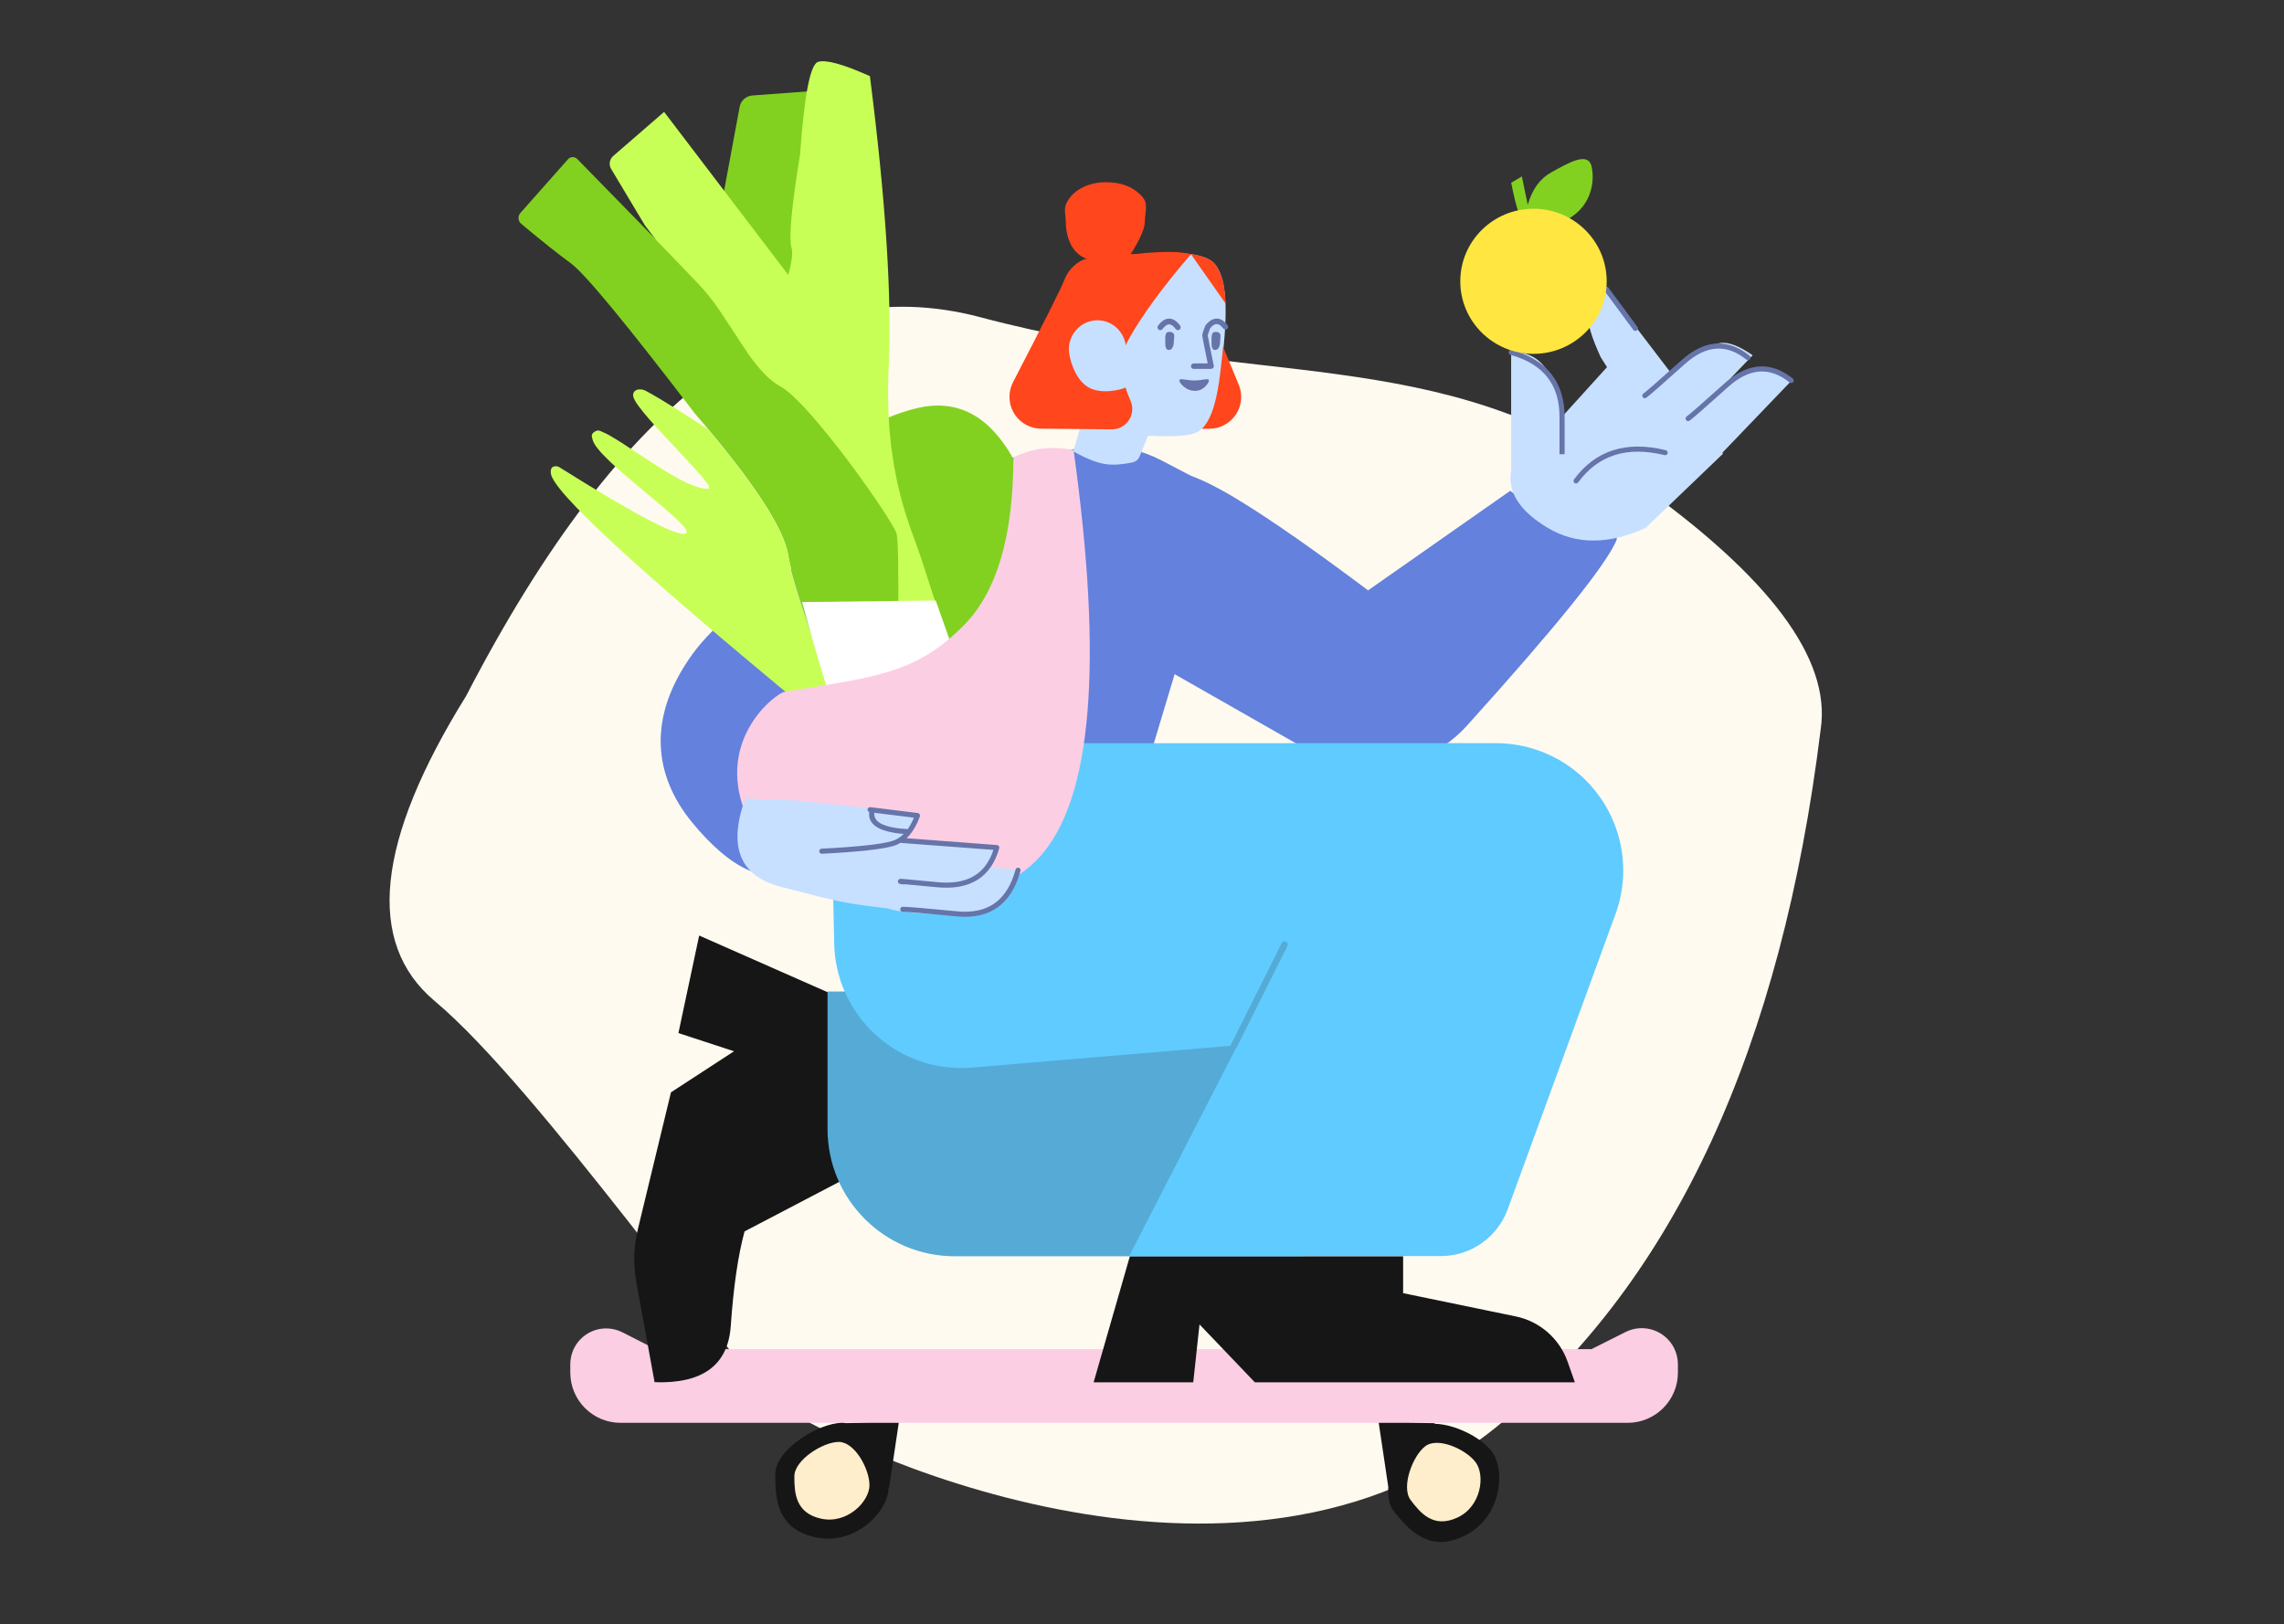 <?xml version="1.0" encoding="UTF-8"?>
<svg width="1794px" height="1276px" viewBox="0 0 1794 1276" version="1.1" xmlns="http://www.w3.org/2000/svg" xmlns:xlink="http://www.w3.org/1999/xlink">
    <rect x="0" y="0" width="1794" height="1276" fill="#333333" stroke="none"/>
    <!-- Generator: Sketch 56.1 (81669) - https://sketch.com -->
    <title>Eco Food  &amp; Transport</title>
    <desc>Created with Sketch.</desc>
    <g id="Eco-Food--&amp;-Transport" stroke="none" stroke-width="1" fill="none" fill-rule="evenodd">
        <path d="M366.139,546.756 C295.248,660.897 287.031,740.81 341.489,786.495 C423.176,855.024 571.523,1069.227 609.492,1101.08 C647.462,1132.933 973.007,1289.27 1178.497,1118.516 C1315.49,1004.681 1399.363,822.759 1430.115,572.753 C1438.269,517.737 1390.067,453.136 1285.51,378.949 C1128.675,267.669 989.34,307.297 769.789,249.165 C623.422,210.411 488.872,309.608 366.139,546.756 Z" id="Path-41-Copy-5" fill="#FFFAF0"></path>
        <path d="M488.925,1046.736 L514.805,1059.927 L1250.083,1059.927 L1276.835,1046.492 C1290.838,1039.459 1307.891,1045.109 1314.924,1059.112 C1316.908,1063.064 1317.942,1067.424 1317.942,1071.846 L1317.942,1078.346 C1317.942,1100.162 1300.257,1117.846 1278.442,1117.846 L487.442,1117.846 C465.626,1117.846 447.942,1100.162 447.942,1078.346 L447.942,1071.846 C447.942,1056.281 460.56,1043.662 476.126,1043.662 C480.575,1043.662 484.961,1044.715 488.925,1046.736 Z" id="Rectangle" fill="#FBCEE4" fill-rule="nonzero"></path>
        <path d="M651.396,780.121 L665,925.507 L584.823,967.444 C579.738,986.13 576.13,1010.877 573.997,1041.685 C571.865,1072.493 551.918,1087.238 514.157,1085.919 L499.809,1007.334 C497.297,993.581 497.698,979.453 500.985,965.864 L527.028,858.186 L576.534,825.936 L532.877,811.626 L549.178,735 L651.396,780.121 Z M887.466,987 L1102.103,987 L1102.103,1015.973 L1190.555,1034.236 C1209.446,1038.137 1224.914,1051.649 1231.316,1069.845 L1237,1086 L985.644,1086 L942.172,1040.522 L937.25,1086 L859,1086 L887.466,987 Z" id="Combined-Shape" fill="#161616"></path>
        <path d="M650,779 L1019,779 C1074.228,779 1119,823.772 1119,879 L1119,887 C1119,942.228 1074.228,987 1019,987 L750,987 C694.772,987 650,942.228 650,887 L650,779 Z" id="Rectangle-Copy-2" fill="#55ABD5"></path>
        <path d="M1090.451,1168.19 L1082.942,1117.846 L1106.793,1117.846 L1126.942,1118.114 L1126.602,1118.588 C1142.557,1118.84 1162.471,1128.875 1171.129,1139.549 C1183.115,1154.327 1179.546,1191.664 1151.28,1206.109 C1123.015,1220.554 1107.043,1202.474 1095.056,1187.696 C1091.246,1182.998 1089.96,1175.973 1090.451,1168.19 Z M664.438,1118.081 L682.09,1117.846 L705.942,1117.846 L698.335,1168.846 L697.941,1168.297 C697.941,1168.378 697.942,1168.459 697.942,1168.539 C697.942,1187.578 671.771,1214.382 640.861,1207.841 C609.952,1201.3 608.942,1177.186 608.942,1158.147 C608.942,1139.109 642.702,1117.846 661.598,1117.846 C662.549,1117.846 663.497,1117.926 664.438,1118.081 Z" id="Combined-Shape" fill="#161616"></path>
        <path d="M645.102,1193.172 C665.593,1197.557 682.942,1179.589 682.942,1166.827 C682.942,1154.065 671.376,1132.846 658.849,1132.846 C646.322,1132.846 623.942,1147.099 623.942,1159.861 C623.942,1172.623 624.611,1188.788 645.102,1193.172 Z" id="Oval" fill="#FFEECB"></path>
        <path d="M833.547,355.701 C850.703,349.806 869.669,348.506 888.638,352.924 C896.856,354.838 904.799,357.784 912.277,361.693 L935.469,373.815 C945.915,377.614 958.726,384.172 973.904,393.491 C999.527,409.223 1033.086,432.667 1074.582,463.822 L1186.196,385.617 C1200.82,395.802 1211.536,404.018 1218.342,410.267 C1229.083,420.128 1275.025,412.377 1269.479,424.963 C1260.731,444.815 1221.644,493.201 1152.216,570.123 C1120.747,604.988 1069.255,613.256 1028.453,589.993 L922.629,529.659 L903.103,594.656 L731.158,588.24 L743.845,533.766 L627.265,580.178 C646.437,632.731 647.494,665.729 630.434,679.171 C604.844,699.335 573.635,682.727 543.601,646.101 C513.567,609.475 507.995,563.9 543.601,514.333 C579.207,464.766 677.836,411.468 732.735,382.809 C768.283,364.252 801.887,355.216 833.547,355.701 Z" id="Mask" fill="#6381DD"></path>
        <path d="M704.621,566.749 C704.097,597.954 703.384,634.077 702.482,675.117 C650.077,537.599 622.341,458.176 619.272,436.849 C616.204,415.522 591.784,378.279 546.011,325.122 C491.94,254.359 459.417,214.957 448.44,206.917 C438.433,199.586 425.429,189.235 409.43,175.865 C406.887,173.74 406.549,169.956 408.674,167.414 C408.711,167.369 408.749,167.325 408.787,167.282 L446.13,125.139 C447.962,123.072 451.122,122.881 453.188,124.712 C453.276,124.79 453.36,124.87 453.442,124.953 C503.486,175.961 535.789,209.218 550.349,224.724 C572.73,248.56 589.368,290.272 613.114,303.318 C623.378,308.958 641.123,329.211 658.256,351.29 C674.345,338.804 696.532,326.06 721.267,320.449 C751.839,313.514 776.505,326.438 795.265,359.221 C805.03,401.993 803.757,434.357 791.446,456.314 C779.195,478.163 750.254,514.975 704.621,566.749 Z M636.905,71.62 L625.916,231.103 L565.781,165.863 L580.967,83.986 C581.878,79.073 585.987,75.391 590.97,75.022 L636.905,71.62 Z M1187,143.588 L1195.359,138.619 L1199.979,160.862 C1203.525,148.698 1209.686,140.215 1218.461,135.414 C1231.624,128.213 1247.379,118.655 1250.146,130.831 C1252.914,143.008 1249.862,164.642 1227.271,174.171 C1204.68,183.701 1207.136,187.211 1199.979,180.607 C1195.209,176.204 1190.882,163.865 1187,143.588 Z" id="Combined-Shape" fill="#82D121"></path>
        <path d="M655.373,549.374 L633.277,556.964 C500.49,447.478 433.606,385.703 432.623,371.641 C432.306,367.103 434.341,366.433 436.267,366.298 C438.193,366.163 439.498,367.15 439.89,367.396 C499.155,404.552 532.013,421.802 538.465,419.145 C548.524,415.003 469.494,362.24 465.479,345.462 C464.952,343.259 463.861,341.325 466.81,339.329 C469.76,337.334 471.371,338.593 472.306,338.945 C488.902,345.195 538.1,385.962 556.577,383.874 C564.131,383.021 501.378,325.478 497.509,311.918 C496.058,306.834 501.735,304.109 507.612,307.256 C520.771,314.302 545.962,330.433 556.293,337.582 C595.402,384.283 616.371,417.463 619.199,437.121 C621.162,450.764 633.22,488.182 655.373,549.374 Z M515.511,188.817 L506.447,176.868 L480.027,132.734 C478.033,129.404 478.718,125.123 481.65,122.58 C494.98,111.024 508.309,99.467 521.639,87.911 L619.224,216.089 C621.987,205.369 622.864,198.457 621.855,195.353 C619.404,187.808 621.6,163.13 628.446,121.32 C631.728,74.845 636.417,50.617 642.512,48.636 C648.608,46.656 662.197,50.382 683.279,59.816 C695.741,157.533 700.66,233.94 698.036,289.037 C694.099,371.682 715.842,414.989 723.098,437.319 C730.353,459.649 768.527,577.137 776.332,601.157 C781.535,617.17 791.441,641.823 806.049,675.114 L717.49,706.161 L702.482,675.117 L702.42,674.89 C706.004,511.713 706.594,426.424 704.19,419.024 C700.579,407.911 636.787,316.637 613.041,303.59 C589.295,290.543 572.657,248.831 550.276,224.996 C543.053,217.304 531.465,205.245 515.511,188.817 Z" id="Combined-Shape" fill="#C8FF57"></path>
        <path d="M665.67,451.393 L766.38,480.909 L775.636,693.809 C755.61,706.2 739.841,712.092 728.329,711.483 C716.817,710.875 701.092,707.028 681.155,699.943 C672.233,643.754 667.072,599.891 665.673,568.351 C664.274,536.812 664.273,497.826 665.67,451.393 Z" id="Rectangle" fill="#FFFFFF" transform="translate(720.129, 581.459) rotate(-17) translate(-720.129, -581.459) "></path>
        <path d="M1125.24,1193.266 C1145.609,1197.64 1162.839,1179.793 1162.829,1167.107 C1162.819,1154.422 1151.308,1133.32 1138.857,1133.311 C1126.406,1133.301 1104.174,1147.452 1104.183,1160.137 C1104.193,1172.823 1104.871,1188.892 1125.24,1193.266 Z" id="Oval-Copy-2" fill="#FFEECB" transform="translate(1133.506, 1163.626) rotate(-37) translate(-1133.506, -1163.626) "></path>
        <path d="M651.942,583.882 L655.219,741.196 C656.369,796.412 702.063,840.241 757.28,839.091 C759.391,839.047 761.5,838.936 763.603,838.759 L971.97,821.18 L886.912,986.846 L1131.653,986.846 C1155.176,986.846 1176.192,972.146 1184.258,950.05 L1268.915,718.146 C1287.854,666.266 1261.15,608.856 1209.27,589.917 C1198.281,585.906 1186.672,583.853 1174.973,583.854 L651.942,583.882 Z" id="Mask" fill="#60CBFF"></path>
        <path d="M616.064,543.598 C686.418,531.762 719.252,529.997 757.593,490.716 C783.154,464.528 795.948,420.713 795.976,359.272 C805.955,354.727 814.977,352.324 823.042,352.063 C831.108,351.802 837.85,352.352 843.271,353.713 C866.657,521.385 857.819,627.83 816.756,673.049 C755.162,740.877 607.405,695.522 585.007,637.694 C562.609,579.866 609.59,544.687 616.064,543.598 Z" id="Path-14" fill="#FBCEE4" fill-rule="nonzero"></path>
        <path d="M901.753,342.362 L895.173,358.507 C894.172,360.962 892.022,362.761 889.429,363.313 C881.551,364.989 874.679,365.447 868.812,364.687 C861.93,363.794 853.324,360.419 842.995,354.559 L852.564,322.353 C838.665,311.267 830.857,299.764 829.139,287.845 C826.436,269.099 835.734,241.261 857.033,204.331 C912.423,195.841 944.705,196.778 953.88,207.141 C967.643,222.686 961.926,266.095 959.016,291.464 C956.105,316.832 950.755,334.25 939.986,339.673 C934.43,342.471 921.686,343.367 901.753,342.362 Z M704.607,659.463 L783.827,666.813 C782.343,672.617 780.644,677.518 778.733,681.515 L800.485,683.478 C797.158,696.486 792.759,704.954 787.287,708.882 C781.816,712.81 770.029,715.962 751.926,718.338 C724.724,718.335 706.392,716.777 696.931,713.664 C662.064,709.388 661.518,709.246 613.434,696.741 C581.01,688.308 571.657,665.177 585.374,627.348 L626.137,628.978 L722.875,639.257 L709.407,659.362 L704.607,659.463 Z M1262.255,288.434 C1260.64,285.937 1258.972,283.313 1257.252,280.559 C1250.252,265.2 1246.952,254.412 1247.353,248.196 C1247.753,241.979 1252.239,234.378 1260.811,225.391 L1312.194,292.652 C1315.125,289.979 1318.284,287.169 1321.669,284.223 C1335.732,274.898 1345.861,269.948 1352.059,269.371 C1358.256,268.795 1366.459,272.04 1376.668,279.106 L1353.141,303.633 C1366.582,294.819 1376.313,290.131 1382.333,289.571 C1388.53,288.995 1396.733,292.24 1406.942,299.306 L1352.815,355.733 L1353.458,356.371 L1292.562,414.746 C1263.541,428.008 1237.931,428.008 1215.73,414.746 C1193.529,401.484 1183.936,386.447 1186.951,369.633 L1186.951,276.378 C1198.113,276.28 1206.837,280.197 1213.122,288.129 C1219.407,296.062 1224.091,309.067 1227.175,327.146 L1262.255,288.434 Z" id="Combined-Shape" fill="#C7E0FF"></path>
        <path d="M888.115,199.409 C888.197,199.416 888.279,199.423 888.361,199.431 L890.56,199.715 L901.078,198.626 C914.2,197.668 923.617,197.668 929.328,198.626 C931.994,199.074 934.224,199.435 936.016,199.709 L935.97,199.746 C939.756,199.977 944.097,201.233 948.995,203.512 C954.539,206.092 955.848,209.287 959.002,216.218 C961.009,220.628 962.19,227.994 962.546,238.317 L935.66,199.994 L934.308,201.078 C912.582,226.437 896.628,248.316 886.446,266.714 C885.62,268.208 884.893,269.736 884.265,271.298 C882.698,260.177 873.333,251.63 862.015,251.63 C849.6,251.63 839.535,261.914 839.535,274.599 C839.535,280.809 844.221,298.096 854.749,304.207 C865.139,310.239 880.815,306.118 884.067,304.461 C885.087,307.808 886.387,311.251 887.968,314.792 C891.57,322.861 887.948,332.322 879.879,335.924 C877.779,336.862 875.501,337.335 873.201,337.313 L817.654,336.772 C803.847,336.638 792.764,325.337 792.898,311.53 C792.936,307.613 793.895,303.759 795.696,300.28 C820.131,253.079 833.516,226.407 835.852,220.263 C838.729,212.696 843.892,207.201 851.342,203.776 L853.718,203.53 C850.168,202.11 847.003,200.023 844.46,197.116 C839.609,191.571 837.158,182.586 837.158,174.594 C837.158,170.407 835.691,164.469 837.158,160.816 C839.308,155.461 843.368,151.265 848.407,148.311 C854.179,144.926 861.235,143.171 868.176,143.171 C875.964,143.171 883.306,144.416 889.702,148.311 C893.311,150.508 897.363,153.826 899.193,157.559 C901.254,161.764 899.193,169.58 899.193,174.594 C899.193,180.825 892.79,192.232 889.702,197.116 C889.171,197.957 888.643,198.719 888.115,199.409 Z M960.724,272.54 C964.341,281.347 968.431,291.253 972.995,302.257 C974.215,305.199 974.862,308.346 974.9,311.531 C975.068,325.337 964.012,336.665 950.206,336.833 L943.978,336.908 C951.852,329.344 956.106,313.495 958.588,291.867 C959.242,286.163 960.039,279.547 960.724,272.54 Z" id="Combined-Shape" fill="#FF461C"></path>
        <path d="M938.138,307.055 C935.598,307.055 933.199,306.107 931.237,304.827 C928.312,302.919 926.358,300.273 926.358,298.93 C926.358,297.353 929.05,297.992 932.846,298.512 C934.452,298.731 936.256,298.93 938.138,298.93 C939.758,298.93 941.298,298.783 942.694,298.602 C946.748,298.075 949.578,297.261 949.578,298.93 C949.578,300.249 947.81,303.113 945.067,305.055 C943.557,306.124 941.752,306.913 939.784,307.014 C939.246,307.041 938.697,307.055 938.138,307.055 Z M913.038,258.572 C912.285,259.549 910.922,259.698 909.995,258.904 C909.067,258.11 908.926,256.673 909.679,255.696 C915.235,248.486 921.496,248.486 926.903,255.722 C927.643,256.712 927.481,258.146 926.543,258.925 C925.604,259.705 924.244,259.534 923.505,258.545 C919.823,253.618 916.855,253.618 913.038,258.572 Z M946.806,255.696 C946.872,255.583 946.947,255.478 947.03,255.381 C952.591,248.577 958.85,248.591 964.26,255.447 C964.996,256.379 964.835,257.73 963.901,258.464 C962.967,259.199 961.613,259.038 960.877,258.106 C957.241,253.498 954.289,253.414 950.549,257.876 C949.315,261.056 948.643,263.126 948.643,263.449 C948.643,263.591 949.073,265.975 949.795,269.641 C950.589,273.671 951.78,279.539 953.369,287.242 C953.644,288.575 952.624,289.824 951.261,289.824 L937.597,289.824 C936.408,289.824 935.444,288.862 935.444,287.675 C935.444,286.489 936.408,285.527 937.597,285.527 L948.62,285.527 C945.66,271.141 944.338,264.372 944.338,263.449 C944.338,262.32 945.066,260.083 946.643,256.043 C946.687,255.924 946.741,255.808 946.806,255.696 Z M954.43,274.944 C951.673,274.944 951.597,271.767 951.597,267.848 C951.597,263.93 951.673,260.753 954.43,260.753 C956.032,260.753 957.458,260.786 958.372,262.454 C959.03,263.656 958.372,266.207 958.372,267.848 C958.372,271.767 957.187,274.944 954.43,274.944 Z M918.085,274.944 C915.328,274.944 915.253,271.767 915.253,267.848 C915.253,263.93 915.328,260.753 918.085,260.753 C919.688,260.753 921.114,260.786 922.027,262.454 C922.685,263.656 922.027,266.207 922.027,267.848 C922.027,271.767 920.842,274.944 918.085,274.944 Z M717.857,642.413 L686.761,638.554 C685.975,645.949 694.212,650.319 712.878,651.389 C712.913,651.391 712.947,651.394 712.981,651.398 C714.784,648.875 716.409,645.883 717.857,642.413 Z M722.558,641.156 C722.545,641.345 722.504,641.535 722.434,641.721 C719.711,648.949 716.259,654.574 712.072,658.555 L783.078,663.909 C784.337,664.004 785.194,665.227 784.853,666.443 C778.446,689.28 761.937,699.571 735.958,697.051 C723.45,695.838 715.003,695.047 710.624,694.678 C710.304,694.818 709.944,694.875 709.572,694.828 C708.619,694.707 707.921,694.613 707.47,694.543 C707.212,694.503 707.024,694.47 706.879,694.437 C706.64,694.383 706.501,694.341 706.261,694.206 C706.02,694.074 706.02,694.074 705.57,693.567 C705.102,692.433 705.102,692.433 705.685,691.188 C706.68,690.47 706.68,690.47 706.923,690.475 C707.351,690.403 708.209,690.461 710.95,690.691 C715.349,691.062 723.811,691.854 736.344,693.07 C759.54,695.319 774.001,686.944 780.29,667.71 L708.316,662.283 C708.031,662.262 707.764,662.182 707.527,662.055 C705.808,663.102 703.99,663.925 702.073,664.524 C693.582,667.175 674.823,669.233 645.597,670.755 C644.494,670.812 643.553,669.964 643.496,668.861 C643.438,667.758 644.286,666.818 645.389,666.76 C674.264,665.257 692.827,663.22 700.88,660.706 C704.162,659.681 707.135,657.846 709.796,655.185 C690.89,653.646 681.471,648.004 682.779,638.017 C681.902,637.717 681.324,636.835 681.443,635.878 C681.579,634.782 682.578,634.004 683.674,634.14 L720.848,638.754 C721.944,638.89 722.723,639.889 722.587,640.985 C722.579,641.043 722.57,641.1 722.558,641.156 Z M801.564,684.21 C794.412,710.423 777.553,722.485 751.52,719.96 C726.613,717.544 712.375,716.358 709.128,716.419 C708.024,716.439 707.112,715.561 707.091,714.456 C707.071,713.352 707.949,712.44 709.053,712.419 C712.538,712.354 726.715,713.535 751.906,715.978 C775.97,718.312 791.059,707.517 797.705,683.157 C797.995,682.091 799.095,681.463 800.161,681.754 C801.226,682.044 801.854,683.144 801.564,684.21 Z M1263.308,225.945 L1286.123,256.789 C1286.78,257.677 1286.593,258.93 1285.705,259.586 C1284.817,260.243 1283.564,260.056 1282.907,259.168 L1260.092,228.324 C1259.435,227.436 1259.623,226.183 1260.511,225.526 C1261.399,224.87 1262.651,225.057 1263.308,225.945 Z M1374.193,279.383 C1375.054,280.074 1375.193,281.333 1374.502,282.195 C1373.811,283.057 1372.552,283.195 1371.691,282.504 C1355.962,269.895 1340.062,271.035 1323.305,286.089 C1305.738,301.87 1295.753,310.598 1293.097,312.478 C1292.196,313.117 1290.948,312.904 1290.309,312.002 C1289.671,311.101 1289.884,309.852 1290.786,309.214 C1293.246,307.472 1303.279,298.703 1320.632,283.114 C1338.794,266.798 1356.876,265.5 1374.193,279.383 Z M1224.942,327.535 C1224.942,302.074 1212.221,285.954 1186.406,278.773 C1185.341,278.477 1184.719,277.374 1185.015,276.31 C1185.311,275.246 1186.413,274.623 1187.478,274.919 C1214.995,282.574 1228.942,300.247 1228.942,327.535 L1228.942,356.846 C1228.942,356.846 1228.942,356.846 1224.942,356.846 L1224.942,327.535 Z M1239.552,379.032 C1238.897,379.922 1237.645,380.112 1236.756,379.457 C1235.866,378.802 1235.676,377.55 1236.331,376.66 C1253.197,353.761 1277.362,346.089 1308.417,353.681 C1309.49,353.944 1310.147,355.026 1309.884,356.099 C1309.622,357.172 1308.54,357.829 1307.467,357.567 C1277.922,350.344 1255.42,357.487 1239.552,379.032 Z M1408.193,297.383 C1409.054,298.074 1409.193,299.333 1408.502,300.195 C1407.811,301.057 1406.552,301.195 1405.691,300.504 C1389.962,287.895 1374.062,289.035 1357.305,304.089 C1339.738,319.87 1329.753,328.598 1327.097,330.478 C1326.196,331.117 1324.948,330.904 1324.309,330.002 C1323.671,329.101 1323.884,327.852 1324.786,327.214 C1327.246,325.472 1337.279,316.703 1354.632,301.114 C1372.794,284.798 1390.876,283.5 1408.193,297.383 Z" id="Combined-Shape" fill="#6674A9" fill-rule="nonzero"></path>
        <ellipse id="Oval-Copy-19" fill="#FFE640" cx="1204.5" cy="221" rx="57.5" ry="57"></ellipse>
        <path d="M971.236,823.118 L1011.236,743.118 C1011.854,741.883 1011.353,740.381 1010.118,739.764 C1008.883,739.146 1007.381,739.647 1006.764,740.882 L966.764,820.882 C966.146,822.117 966.647,823.619 967.882,824.236 C969.117,824.854 970.619,824.353 971.236,823.118 Z" id="Path-39" fill="#55ABD5"></path>
    </g>
</svg>